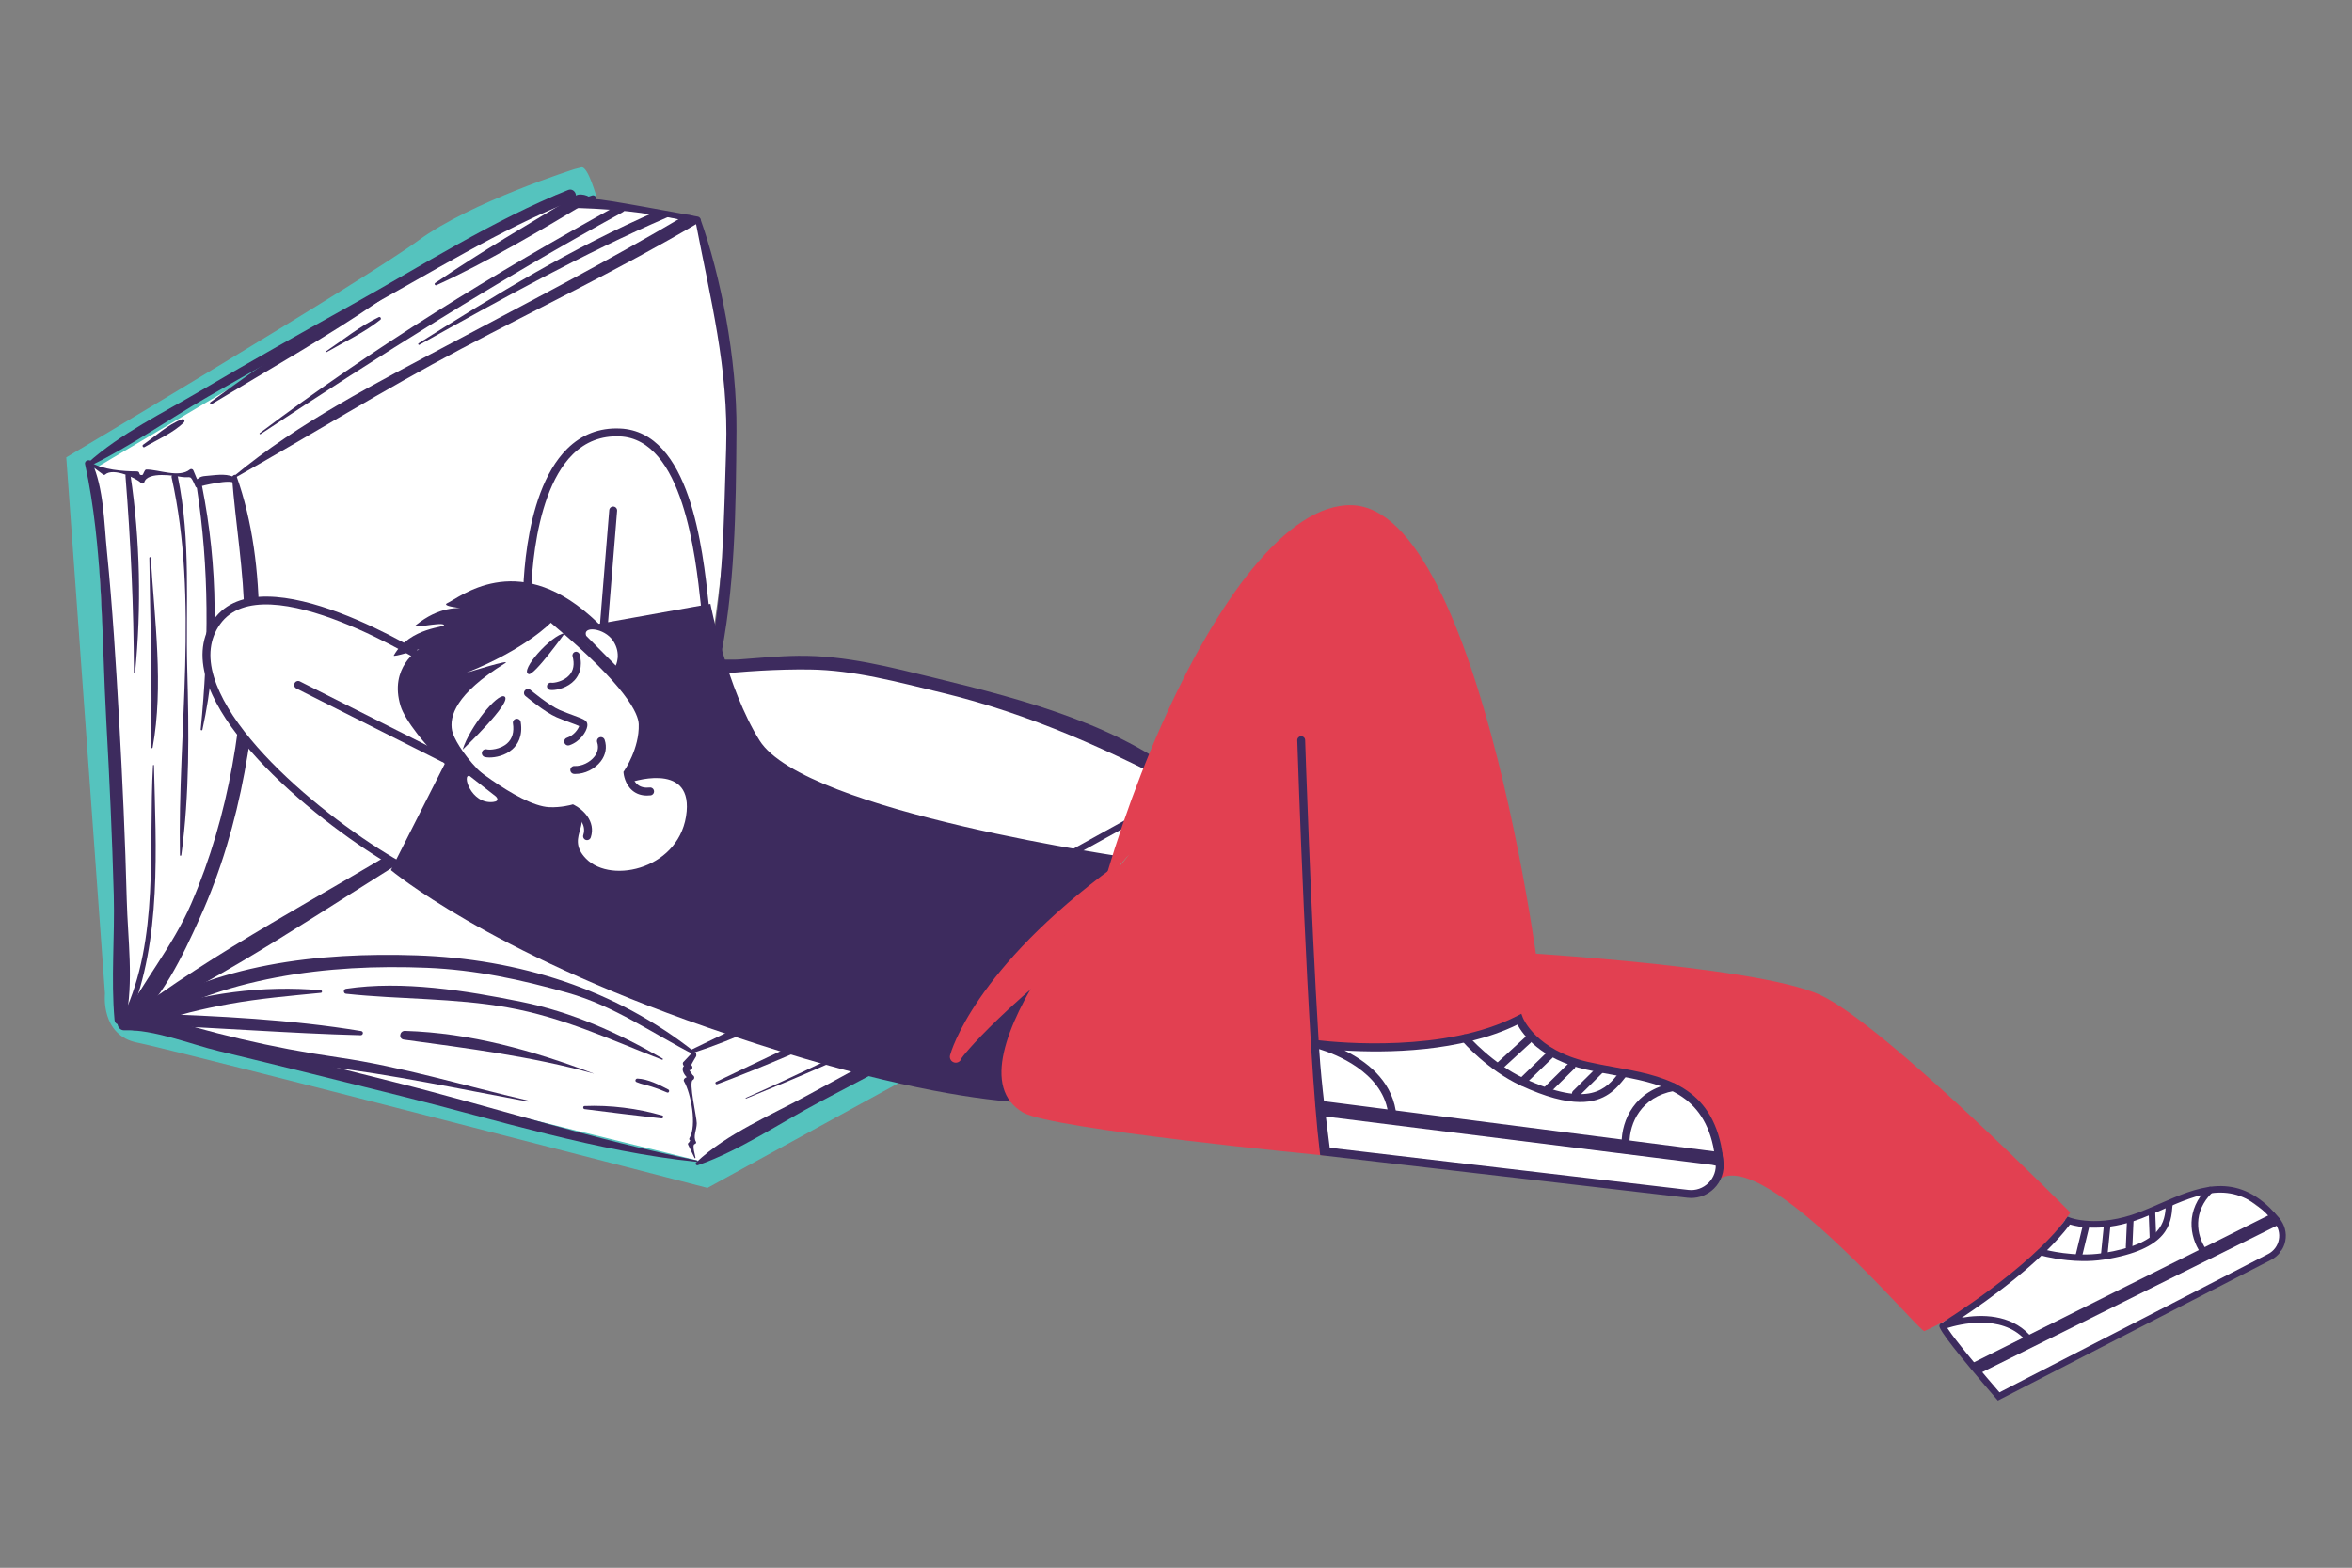<?xml version="1.0" encoding="UTF-8" standalone="no"?>
<!-- Created with Inkscape (http://www.inkscape.org/) -->

<svg
   version="1.1"
   id="svg1"
   width="1200"
   height="800.08"
   viewBox="0 0 1200 800.08"
   sodipodi:docname="personaj logo.ai"
   xmlns:inkscape="http://www.inkscape.org/namespaces/inkscape"
   xmlns:sodipodi="http://sodipodi.sourceforge.net/DTD/sodipodi-0.dtd"
   xmlns:xlink="http://www.w3.org/1999/xlink"
   xmlns="http://www.w3.org/2000/svg"
   xmlns:svg="http://www.w3.org/2000/svg">
  <rect x="0" y="0" width="1200" height="800.08" fill="#808080" stroke="none"/>
  <defs
     id="defs1">
    <clipPath
       clipPathUnits="userSpaceOnUse"
       id="clipPath2">
      <path
         d="M 0,600.06 H 900 V 0 H 0 Z"
         transform="translate(-28.681,-423.03)"
         id="path2" />
    </clipPath>
    <clipPath
       clipPathUnits="userSpaceOnUse"
       id="clipPath4">
      <path
         d="M 0,600.06 H 900 V 0 H 0 Z"
         transform="translate(-219.957,-535.383)"
         id="path4" />
    </clipPath>
    <clipPath
       clipPathUnits="userSpaceOnUse"
       id="clipPath6">
      <path
         d="M 0,600.06 H 900 V 0 H 0 Z"
         transform="translate(-88.749,-417.789)"
         id="path6" />
    </clipPath>
    <clipPath
       clipPathUnits="userSpaceOnUse"
       id="clipPath8">
      <path
         d="M 0,600.06 H 900 V 0 H 0 Z"
         transform="translate(-32.558,-422.399)"
         id="path8" />
    </clipPath>
    <clipPath
       clipPathUnits="userSpaceOnUse"
       id="clipPath10">
      <path
         d="M 0,600.06 H 900 V 0 H 0 Z"
         transform="translate(-34.253,-422.46)"
         id="path10" />
    </clipPath>
    <clipPath
       clipPathUnits="userSpaceOnUse"
       id="clipPath12">
      <path
         d="M 0,600.06 H 900 V 0 H 0 Z"
         transform="translate(-77.459,-320.815)"
         id="path12" />
    </clipPath>
    <clipPath
       clipPathUnits="userSpaceOnUse"
       id="clipPath14">
      <path
         d="M 0,600.06 H 900 V 0 H 0 Z"
         transform="translate(-69.374,-272.756)"
         id="path14" />
    </clipPath>
    <clipPath
       clipPathUnits="userSpaceOnUse"
       id="clipPath16">
      <path
         d="M 0,600.06 H 900 V 0 H 0 Z"
         transform="translate(-57.148,-386.537)"
         id="path16" />
    </clipPath>
    <clipPath
       clipPathUnits="userSpaceOnUse"
       id="clipPath18">
      <path
         d="M 0,600.06 H 900 V 0 H 0 Z"
         transform="translate(-58.546,-307.131)"
         id="path18" />
    </clipPath>
    <clipPath
       clipPathUnits="userSpaceOnUse"
       id="clipPath20">
      <path
         d="M 0,600.06 H 900 V 0 H 0 Z"
         transform="translate(-51.68,-342.56)"
         id="path20" />
    </clipPath>
    <clipPath
       clipPathUnits="userSpaceOnUse"
       id="clipPath22">
      <path
         d="M 0,600.06 H 900 V 0 H 0 Z"
         transform="translate(-217.381,-525.704)"
         id="path22" />
    </clipPath>
    <clipPath
       clipPathUnits="userSpaceOnUse"
       id="clipPath24">
      <path
         d="M 0,600.06 H 900 V 0 H 0 Z"
         transform="translate(-266.151,-515.32)"
         id="path24" />
    </clipPath>
    <clipPath
       clipPathUnits="userSpaceOnUse"
       id="clipPath26">
      <path
         d="M 0,600.06 H 900 V 0 H 0 Z"
         transform="translate(-48.001,-208.538)"
         id="path26" />
    </clipPath>
    <clipPath
       clipPathUnits="userSpaceOnUse"
       id="clipPath28">
      <path
         d="M 0,600.06 H 900 V 0 H 0 Z"
         transform="translate(-266.236,-197.079)"
         id="path28" />
    </clipPath>
    <clipPath
       clipPathUnits="userSpaceOnUse"
       id="clipPath30">
      <path
         d="M 0,600.06 H 900 V 0 H 0 Z"
         transform="translate(-266.583,-155.938)"
         id="path30" />
    </clipPath>
    <clipPath
       clipPathUnits="userSpaceOnUse"
       id="clipPath32">
      <path
         d="M 0,600.06 H 900 V 0 H 0 Z"
         transform="translate(-266.14,-156.962)"
         id="path32" />
    </clipPath>
    <clipPath
       clipPathUnits="userSpaceOnUse"
       id="clipPath34">
      <path
         d="M 0,600.06 H 900 V 0 H 0 Z"
         transform="translate(-265.193,-197.067)"
         id="path34" />
    </clipPath>
    <clipPath
       clipPathUnits="userSpaceOnUse"
       id="clipPath36">
      <path
         d="M 0,600.06 H 900 V 0 H 0 Z"
         transform="translate(-267.065,-154.111)"
         id="path36" />
    </clipPath>
    <clipPath
       clipPathUnits="userSpaceOnUse"
       id="clipPath38">
      <path
         d="M 0,600.06 H 900 V 0 H 0 Z"
         transform="translate(-460.943,-259.469)"
         id="path38" />
    </clipPath>
    <clipPath
       clipPathUnits="userSpaceOnUse"
       id="clipPath40">
      <path
         d="M 0,600.06 H 900 V 0 H 0 Z"
         transform="translate(-456.835,-298.977)"
         id="path40" />
    </clipPath>
    <clipPath
       clipPathUnits="userSpaceOnUse"
       id="clipPath42">
      <path
         d="M 0,600.06 H 900 V 0 H 0 Z"
         transform="translate(-99.707,-433.916)"
         id="path42" />
    </clipPath>
    <clipPath
       clipPathUnits="userSpaceOnUse"
       id="clipPath44">
      <path
         d="M 0,600.06 H 900 V 0 H 0 Z"
         transform="translate(-160.474,-468.106)"
         id="path44" />
    </clipPath>
    <clipPath
       clipPathUnits="userSpaceOnUse"
       id="clipPath46">
      <path
         d="M 0,600.06 H 900 V 0 H 0 Z"
         transform="translate(-89.805,-417.132)"
         id="path46" />
    </clipPath>
    <clipPath
       clipPathUnits="userSpaceOnUse"
       id="clipPath48">
      <path
         d="M 0,600.06 H 900 V 0 H 0 Z"
         transform="translate(-124.887,-465.238)"
         id="path48" />
    </clipPath>
    <clipPath
       clipPathUnits="userSpaceOnUse"
       id="clipPath50">
      <path
         d="M 0,600.06 H 900 V 0 H 0 Z"
         transform="translate(-167.006,-490.909)"
         id="path50" />
    </clipPath>
    <clipPath
       clipPathUnits="userSpaceOnUse"
       id="clipPath52">
      <path
         d="M 0,600.06 H 900 V 0 H 0 Z"
         transform="translate(-55.293,-428.932)"
         id="path52" />
    </clipPath>
    <clipPath
       clipPathUnits="userSpaceOnUse"
       id="clipPath54">
      <path
         d="M 0,600.06 H 900 V 0 H 0 Z"
         transform="translate(-81.089,-445.451)"
         id="path54" />
    </clipPath>
    <clipPath
       clipPathUnits="userSpaceOnUse"
       id="clipPath56">
      <path
         d="M 0,600.06 H 900 V 0 H 0 Z"
         transform="translate(-34.371,-421.689)"
         id="path56" />
    </clipPath>
    <clipPath
       clipPathUnits="userSpaceOnUse"
       id="clipPath58">
      <path
         d="M 0,600.06 H 900 V 0 H 0 Z"
         transform="translate(-274.441,-185.095)"
         id="path58" />
    </clipPath>
    <clipPath
       clipPathUnits="userSpaceOnUse"
       id="clipPath60">
      <path
         d="M 0,600.06 H 900 V 0 H 0 Z"
         transform="translate(-285.512,-179.611)"
         id="path60" />
    </clipPath>
    <clipPath
       clipPathUnits="userSpaceOnUse"
       id="clipPath62">
      <path
         d="M 0,600.06 H 900 V 0 H 0 Z"
         transform="translate(-460.359,-274.412)"
         id="path62" />
    </clipPath>
    <clipPath
       clipPathUnits="userSpaceOnUse"
       id="clipPath64">
      <path
         d="M 0,600.06 H 900 V 0 H 0 Z"
         transform="translate(-458.401,-288.277)"
         id="path64" />
    </clipPath>
    <clipPath
       clipPathUnits="userSpaceOnUse"
       id="clipPath66">
      <path
         d="M 0,600.06 H 900 V 0 H 0 Z"
         transform="translate(-433.948,-281.404)"
         id="path66" />
    </clipPath>
    <clipPath
       clipPathUnits="userSpaceOnUse"
       id="clipPath68">
      <path
         d="M 0,600.06 H 900 V 0 H 0 Z"
         transform="translate(-253.567,-194.897)"
         id="path68" />
    </clipPath>
    <clipPath
       clipPathUnits="userSpaceOnUse"
       id="clipPath70">
      <path
         d="M 0,600.06 H 900 V 0 H 0 Z"
         transform="translate(-122.799,-221.048)"
         id="path70" />
    </clipPath>
    <clipPath
       clipPathUnits="userSpaceOnUse"
       id="clipPath72">
      <path
         d="M 0,600.06 H 900 V 0 H 0 Z"
         transform="translate(-255.697,-183.084)"
         id="path72" />
    </clipPath>
    <clipPath
       clipPathUnits="userSpaceOnUse"
       id="clipPath74">
      <path
         d="M 0,600.06 H 900 V 0 H 0 Z"
         transform="translate(-227.192,-189.183)"
         id="path74" />
    </clipPath>
    <clipPath
       clipPathUnits="userSpaceOnUse"
       id="clipPath76">
      <path
         d="M 0,600.06 H 900 V 0 H 0 Z"
         transform="translate(-138.181,-205.443)"
         id="path76" />
    </clipPath>
    <clipPath
       clipPathUnits="userSpaceOnUse"
       id="clipPath78">
      <path
         d="M 0,600.06 H 900 V 0 H 0 Z"
         transform="translate(-253.435,-173.103)"
         id="path78" />
    </clipPath>
    <clipPath
       clipPathUnits="userSpaceOnUse"
       id="clipPath80">
      <path
         d="M 0,600.06 H 900 V 0 H 0 Z"
         transform="translate(-202.049,-178.846)"
         id="path80" />
    </clipPath>
    <clipPath
       clipPathUnits="userSpaceOnUse"
       id="clipPath82">
      <path
         d="M 0,600.06 H 900 V 0 H 0 Z"
         transform="translate(-503.714,-201.188)"
         id="path82" />
    </clipPath>
    <clipPath
       clipPathUnits="userSpaceOnUse"
       id="clipPath84">
      <path
         d="M 0,600.06 H 900 V 0 H 0 Z"
         transform="translate(-743.231,-95.025)"
         id="path84" />
    </clipPath>
    <clipPath
       clipPathUnits="userSpaceOnUse"
       id="clipPath86">
      <path
         d="M 0,600.06 H 900 V 0 H 0 Z"
         transform="translate(-176.385,-253.947)"
         id="path86" />
    </clipPath>
    <clipPath
       clipPathUnits="userSpaceOnUse"
       id="clipPath88">
      <path
         d="M 0,600.06 H 900 V 0 H 0 Z"
         transform="translate(-164.289,-261.587)"
         id="path88" />
    </clipPath>
    <clipPath
       clipPathUnits="userSpaceOnUse"
       id="clipPath90">
      <path
         d="M 0,600.06 H 900 V 0 H 0 Z"
         transform="translate(-271.422,-357.021)"
         id="path90" />
    </clipPath>
    <clipPath
       clipPathUnits="userSpaceOnUse"
       id="clipPath92">
      <path
         d="M 0,600.06 H 900 V 0 H 0 Z"
         transform="translate(-433.746,-271.545)"
         id="path92" />
    </clipPath>
    <clipPath
       clipPathUnits="userSpaceOnUse"
       id="clipPath94">
      <path
         d="M 0,600.06 H 900 V 0 H 0 Z"
         transform="translate(-245.767,-319.353)"
         id="path94" />
    </clipPath>
    <clipPath
       clipPathUnits="userSpaceOnUse"
       id="clipPath96">
      <path
         d="M 0,600.06 H 900 V 0 H 0 Z"
         transform="translate(-211.103,-362.048)"
         id="path96" />
    </clipPath>
    <clipPath
       clipPathUnits="userSpaceOnUse"
       id="clipPath98">
      <path
         d="M 0,600.06 H 900 V 0 H 0 Z"
         transform="translate(-224.286,-356.74)"
         id="path98" />
    </clipPath>
    <clipPath
       clipPathUnits="userSpaceOnUse"
       id="clipPath100">
      <path
         d="M 0,600.06 H 900 V 0 H 0 Z"
         transform="translate(-179.76,-303.026)"
         id="path100" />
    </clipPath>
    <clipPath
       clipPathUnits="userSpaceOnUse"
       id="clipPath102">
      <path
         d="M 0,600.06 H 900 V 0 H 0 Z"
         transform="translate(-247.462,-295.58)"
         id="path102" />
    </clipPath>
    <clipPath
       clipPathUnits="userSpaceOnUse"
       id="clipPath104">
      <path
         d="M 0,600.06 H 900 V 0 H 0 Z"
         transform="translate(-224.616,-278.519)"
         id="path104" />
    </clipPath>
    <clipPath
       clipPathUnits="userSpaceOnUse"
       id="clipPath106">
      <path
         d="M 0,600.06 H 900 V 0 H 0 Z"
         transform="translate(-220.093,-303.851)"
         id="path106" />
    </clipPath>
    <clipPath
       clipPathUnits="userSpaceOnUse"
       id="clipPath108">
      <path
         d="M 0,600.06 H 900 V 0 H 0 Z"
         transform="translate(-187.207,-310.14)"
         id="path108" />
    </clipPath>
    <clipPath
       clipPathUnits="userSpaceOnUse"
       id="clipPath110">
      <path
         d="M 0,600.06 H 900 V 0 H 0 Z"
         transform="translate(-217.387,-314.743)"
         id="path110" />
    </clipPath>
    <clipPath
       clipPathUnits="userSpaceOnUse"
       id="clipPath112">
      <path
         d="M 0,600.06 H 900 V 0 H 0 Z"
         transform="translate(-202.321,-342.049)"
         id="path112" />
    </clipPath>
    <clipPath
       clipPathUnits="userSpaceOnUse"
       id="clipPath114">
      <path
         d="M 0,600.06 H 900 V 0 H 0 Z"
         transform="translate(-193.001,-333.504)"
         id="path114" />
    </clipPath>
    <clipPath
       clipPathUnits="userSpaceOnUse"
       id="clipPath116">
      <path
         d="M 0,600.06 H 900 V 0 H 0 Z"
         transform="translate(-231.086,-359.714)"
         id="path116" />
    </clipPath>
    <clipPath
       clipPathUnits="userSpaceOnUse"
       id="clipPath118">
      <path
         d="M 0,600.06 H 900 V 0 H 0 Z"
         transform="translate(-169.731,-308.343)"
         id="path118" />
    </clipPath>
    <clipPath
       clipPathUnits="userSpaceOnUse"
       id="clipPath120">
      <path
         d="M 0,600.06 H 900 V 0 H 0 Z"
         transform="translate(-211.178,-335.95)"
         id="path120" />
    </clipPath>
    <clipPath
       clipPathUnits="userSpaceOnUse"
       id="clipPath122">
      <path
         d="M 0,600.06 H 900 V 0 H 0 Z"
         transform="translate(-567.447,-236.327)"
         id="path122" />
    </clipPath>
    <clipPath
       clipPathUnits="userSpaceOnUse"
       id="clipPath124">
      <path
         d="M 0,600.06 H 900 V 0 H 0 Z"
         transform="translate(-408.289,-178.176)"
         id="path124" />
    </clipPath>
    <clipPath
       clipPathUnits="userSpaceOnUse"
       id="clipPath126">
      <path
         d="M 0,600.06 H 900 V 0 H 0 Z"
         transform="translate(-508.819,-160.773)"
         id="path126" />
    </clipPath>
    <clipPath
       clipPathUnits="userSpaceOnUse"
       id="clipPath128">
      <path
         d="M 0,600.06 H 900 V 0 H 0 Z"
         transform="translate(-657.473,-153.771)"
         id="path128" />
    </clipPath>
    <clipPath
       clipPathUnits="userSpaceOnUse"
       id="clipPath130">
      <path
         d="M 0,600.06 H 900 V 0 H 0 Z"
         transform="translate(-622.002,-161.035)"
         id="path130" />
    </clipPath>
    <clipPath
       clipPathUnits="userSpaceOnUse"
       id="clipPath132">
      <path
         d="M 0,600.06 H 900 V 0 H 0 Z"
         transform="translate(-573.826,-190.599)"
         id="path132" />
    </clipPath>
    <clipPath
       clipPathUnits="userSpaceOnUse"
       id="clipPath134">
      <path
         d="M 0,600.06 H 900 V 0 H 0 Z"
         transform="translate(-582.42,-184.513)"
         id="path134" />
    </clipPath>
    <clipPath
       clipPathUnits="userSpaceOnUse"
       id="clipPath136">
      <path
         d="M 0,600.06 H 900 V 0 H 0 Z"
         transform="translate(-592.173,-181.56)"
         id="path136" />
    </clipPath>
    <clipPath
       clipPathUnits="userSpaceOnUse"
       id="clipPath138">
      <path
         d="M 0,600.06 H 900 V 0 H 0 Z"
         transform="translate(-603.005,-179.99)"
         id="path138" />
    </clipPath>
    <clipPath
       clipPathUnits="userSpaceOnUse"
       id="clipPath140">
      <path
         d="M 0,600.06 H 900 V 0 H 0 Z"
         transform="translate(-604.435,-178.279)"
         id="path140" />
    </clipPath>
    <clipPath
       clipPathUnits="userSpaceOnUse"
       id="clipPath142">
      <path
         d="M 0,600.06 H 900 V 0 H 0 Z"
         transform="translate(-745.144,-91.799)"
         id="path142" />
    </clipPath>
    <clipPath
       clipPathUnits="userSpaceOnUse"
       id="clipPath144">
      <path
         d="M 0,600.06 H 900 V 0 H 0 Z"
         transform="translate(-757.344,-74.48)"
         id="path144" />
    </clipPath>
    <clipPath
       clipPathUnits="userSpaceOnUse"
       id="clipPath146">
      <path
         d="M 0,600.06 H 900 V 0 H 0 Z"
         transform="translate(-843.022,-120.08)"
         id="path146" />
    </clipPath>
    <clipPath
       clipPathUnits="userSpaceOnUse"
       id="clipPath148">
      <path
         d="M 0,600.06 H 900 V 0 H 0 Z"
         transform="translate(-795.478,-118.255)"
         id="path148" />
    </clipPath>
    <clipPath
       clipPathUnits="userSpaceOnUse"
       id="clipPath150">
      <path
         d="M 0,600.06 H 900 V 0 H 0 Z"
         transform="translate(-805.259,-118.074)"
         id="path150" />
    </clipPath>
    <clipPath
       clipPathUnits="userSpaceOnUse"
       id="clipPath152">
      <path
         d="M 0,600.06 H 900 V 0 H 0 Z"
         transform="translate(-814.882,-121.416)"
         id="path152" />
    </clipPath>
    <clipPath
       clipPathUnits="userSpaceOnUse"
       id="clipPath154">
      <path
         d="M 0,600.06 H 900 V 0 H 0 Z"
         transform="translate(-823.578,-125.042)"
         id="path154" />
    </clipPath>
    <clipPath
       clipPathUnits="userSpaceOnUse"
       id="clipPath156">
      <path
         d="M 0,600.06 H 900 V 0 H 0 Z"
         transform="translate(-796.84,-117.413)"
         id="path156" />
    </clipPath>
    <clipPath
       clipPathUnits="userSpaceOnUse"
       id="clipPath158">
      <path
         d="M 0,600.06 H 900 V 0 H 0 Z"
         transform="translate(-387.426,-185.916)"
         id="path158" />
    </clipPath>
    <clipPath
       clipPathUnits="userSpaceOnUse"
       id="clipPath160">
      <path
         d="M 0,600.06 H 900 V 0 H 0 Z"
         transform="translate(-365.71,-193.338)"
         id="path160" />
    </clipPath>
    <clipPath
       clipPathUnits="userSpaceOnUse"
       id="clipPath162">
      <path
         d="M 0,600.06 H 900 V 0 H 0 Z"
         transform="translate(-431.397,-272.241)"
         id="path162" />
    </clipPath>
  </defs>
  <sodipodi:namedview
     id="namedview1"
     pagecolor="#ffffff"
     bordercolor="#000000"
     borderopacity="0.25"
     inkscape:showpageshadow="2"
     inkscape:pageopacity="0.0"
     inkscape:pagecheckerboard="0"
     inkscape:deskcolor="#d1d1d1">
    <inkscape:page
       x="0"
       y="0"
       inkscape:label="1"
       id="page1"
       width="1200"
       height="800.08"
       margin="85.373 33.741 85.373"
       bleed="0" />
  </sodipodi:namedview>
  <g
     id="layer-MC0"
     inkscape:groupmode="layer"
     inkscape:label="Layer 1">
    <path
       id="path1"
       d="m 0,0 c 0,0 16.203,-215.486 17.285,-216.789 1.081,-1.303 224.644,-58.108 224.644,-58.108 l 194.349,110.115 c 0,0 -9.89,33.57 -13.558,38.561 -3.669,4.99 -95.66,63.459 -181.061,45.42 0,0 22.617,116.128 -4.189,173.091 l -64.396,10.571 z"
       style="fill:#ffffff;fill-opacity:1;fill-rule:nonzero;stroke:none"
       transform="matrix(1.333,0,0,-1.333,38.241,236.04)"
       clip-path="url(#clipPath2)" />
    <path
       id="path3"
       d="m 0,0 c 0,0 -39.838,-12.597 -59.962,-27.42 -20.124,-14.822 -134.689,-82.975 -134.689,-82.975 l 14.813,-205.304 c 0,0 -1.805,-15.999 12.455,-18.776 14.261,-2.777 218.145,-55.594 218.145,-55.594 l 206.5,113.308 -19.581,5.586 1.96,-2.686 -191.745,-105.946 -10.077,2.512 -204.348,50.37 -5.707,7.19 -11.906,204.807 176.888,104.959 15.669,-1.142 c 0,0 -3.369,12.359 -5.892,11.735 z"
       style="fill:#55c3be;fill-opacity:1;fill-rule:nonzero;stroke:none"
       transform="matrix(1.333,0,0,-1.333,293.277,86.236)"
       clip-path="url(#clipPath4)" />
    <path
       id="path5"
       d="m 0,0 c 1.397,-18.499 4.58,-36.142 4.769,-54.777 0.19,-18.731 -1.279,-37.521 -4.628,-55.957 -3.289,-18.102 -8.395,-35.876 -15.682,-52.783 -7.146,-16.579 -18.697,-30.058 -26.75,-45.873 -0.751,-1.475 1.272,-2.769 2.458,-1.85 12.697,9.825 21.058,27.801 27.555,42.172 8.019,17.736 13.546,36.571 17.1,55.69 6.629,35.66 9.291,78.805 -3.096,113.551 C 1.41,1.059 -0.021,0.287 0.043,-0.565 Z"
       style="fill:#3d2b5e;fill-opacity:1;fill-rule:nonzero;stroke:none"
       transform="matrix(1.333,0,0,-1.333,118.332,243.029)"
       clip-path="url(#clipPath6)" />
    <path
       id="path7"
       d="m 0,0 c 6.913,-31.632 6.351,-66.522 8.14,-98.709 1.225,-22.052 2.235,-44.121 2.843,-66.199 0.434,-15.77 -1.114,-32.159 0.293,-47.829 0.23,-2.555 3.734,-2.183 4.234,0.024 3.206,14.175 0.811,31.368 0.444,45.777 -0.586,22.986 -1.623,45.963 -2.92,68.919 -1.223,21.631 -2.528,43.29 -4.693,64.85 C 7.266,-22.461 7.168,-9.249 2.626,0.74 2.007,2.101 -0.343,1.568 0,0"
       style="fill:#3d2b5e;fill-opacity:1;fill-rule:nonzero;stroke:none"
       transform="matrix(1.333,0,0,-1.333,43.41,236.882)"
       clip-path="url(#clipPath8)" />
    <path
       id="path9"
       d="m 0,0 c 1.699,-1.404 3.444,-2.749 5.235,-4.035 0.201,-0.15 0.528,-0.165 0.724,0.008 3.168,2.809 12.095,-1.455 13.694,-3.174 0.342,-0.368 1.12,-0.411 1.288,0.182 1.237,4.365 11.874,2.463 14.383,2.081 3.636,-0.554 3.061,1.327 5.234,-3.667 0.278,-0.637 1.399,-0.737 1.617,0.017 0.012,0.041 12.538,3.164 13.227,1.103 0.297,-0.889 0.212,0.006 0.195,0.792 -0.007,0.363 -0.015,0.726 -0.023,1.088 -0.006,0.325 -0.294,0.606 -0.567,0.73 -3.08,1.393 -7.396,0.543 -10.702,0.304 -4.414,-0.319 -2.013,-3.592 -4.576,2.169 -0.22,0.496 -0.881,0.683 -1.312,0.33 -4.09,-3.353 -11.973,0.012 -16.698,-0.025 -0.747,-0.006 -1.088,-2.024 -1.531,-2.088 -1.765,-0.254 -0.471,1.392 -2.167,1.386 C 13.191,-2.816 4.795,-2.185 0.507,0.673 0.057,0.973 -0.427,0.341 0,0"
       style="fill:#3d2b5e;fill-opacity:1;fill-rule:nonzero;stroke:none"
       transform="matrix(1.333,0,0,-1.333,45.671,236.799)"
       clip-path="url(#clipPath10)" />
    <path
       id="path11"
       d="M 0,0 C 6.621,30.124 5.852,63.061 -0.144,93.232 -0.401,94.526 -2.393,94.266 -2.188,92.943 2.679,61.582 2.428,31.603 -0.659,0.085 -0.701,-0.347 -0.091,-0.413 0,0"
       style="fill:#3d2b5e;fill-opacity:1;fill-rule:nonzero;stroke:none"
       transform="matrix(1.333,0,0,-1.333,103.279,372.326)"
       clip-path="url(#clipPath12)" />
    <path
       id="path13"
       d="m 0,0 c 3.195,23.307 2.924,47.475 2.281,70.957 -0.682,24.888 1.488,49.313 -3.609,73.937 -0.311,1.5 -2.695,1.162 -2.362,-0.334 C 6.803,97.433 -1.429,47.772 -0.517,-0.003 -0.512,-0.304 -0.039,-0.283 0,0"
       style="fill:#3d2b5e;fill-opacity:1;fill-rule:nonzero;stroke:none"
       transform="matrix(1.333,0,0,-1.333,92.498,436.405)"
       clip-path="url(#clipPath14)" />
    <path
       id="path15"
       d="M 0,0 C 0.274,-24.212 1.335,-48.257 0.544,-72.466 0.529,-72.927 1.177,-73.023 1.262,-72.559 5.549,-49.266 1.979,-23.369 0.54,0.076 0.519,0.433 -0.004,0.342 0,0"
       style="fill:#3d2b5e;fill-opacity:1;fill-rule:nonzero;stroke:none"
       transform="matrix(1.333,0,0,-1.333,76.197,284.697)"
       clip-path="url(#clipPath16)" />
    <path
       id="path17"
       d="m 0,0 c -1.777,-31.43 2.502,-66.328 -11.243,-95.572 -0.691,-1.47 1.718,-2.468 2.339,-0.958 C 3.406,-66.585 1.118,-31.748 0.365,0.002 0.36,0.208 0.012,0.206 0,0"
       style="fill:#3d2b5e;fill-opacity:1;fill-rule:nonzero;stroke:none"
       transform="matrix(1.333,0,0,-1.333,78.062,390.573)"
       clip-path="url(#clipPath18)" />
    <path
       id="path19"
       d="M 0,0 C 2.488,24.845 1.937,50.978 -1.745,75.67 -1.931,76.918 -3.771,76.639 -3.672,75.398 -1.649,50.153 -0.52,25.408 -0.436,0.056 -0.435,-0.217 -0.029,-0.29 0,0"
       style="fill:#3d2b5e;fill-opacity:1;fill-rule:nonzero;stroke:none"
       transform="matrix(1.333,0,0,-1.333,68.907,343.333)"
       clip-path="url(#clipPath20)" />
    <path
       id="path21"
       d="m 0,0 c -0.298,-1.124 -0.596,-2.248 -0.894,-3.372 -0.24,-0.908 0.321,-2.045 1.429,-1.836 -0.164,-0.031 26.182,0.087 48.72,-6.058 1.713,-0.467 2.095,2.427 0.354,2.731 -3.285,0.572 -38.565,7.248 -38.734,6.555 0.201,0.824 -0.752,1.76 -1.571,1.553 C 8.682,-0.585 1.712,-3.31 1.843,-0.488 1.89,0.514 0.298,1.125 0,0"
       style="fill:#3d2b5e;fill-opacity:1;fill-rule:nonzero;stroke:none"
       transform="matrix(1.333,0,0,-1.333,289.841,99.141)"
       clip-path="url(#clipPath22)" />
    <path
       id="path23"
       d="m 0,0 c 5.647,-29.467 12.7,-56.515 11.715,-86.857 -0.898,-27.668 -0.994,-55.975 -6.985,-83.098 -0.576,-2.611 3.556,-3.129 4.12,-0.533 6.369,29.304 6.595,60.468 6.822,90.372 C 15.882,-52.557 9.608,-20.758 1.844,0.999 1.561,1.79 -0.158,0.827 0,0"
       style="fill:#3d2b5e;fill-opacity:1;fill-rule:nonzero;stroke:none"
       transform="matrix(1.333,0,0,-1.333,354.867,112.987)"
       clip-path="url(#clipPath24)" />
    <path
       id="path25"
       d="m 0,0 c 39.909,18.019 77.336,44.588 114.746,67.251 19.281,11.681 38.524,23.417 57.699,35.269 17.725,10.956 37.339,19.632 54.115,31.992 2.706,1.994 -0.533,6.093 -3.24,4.095 -16.033,-11.83 -34.899,-20.143 -51.875,-30.659 C 152.294,96.085 133.14,84.225 113.973,72.389 76.09,48.994 34.756,28.106 -0.629,1.05 -1.181,0.627 -0.641,-0.29 0,0"
       style="fill:#3d2b5e;fill-opacity:1;fill-rule:nonzero;stroke:none"
       transform="matrix(1.333,0,0,-1.333,64.001,522.029)"
       clip-path="url(#clipPath26)" />
    <path
       id="path27"
       d="m 0,0 c -30.531,24.43 -67.993,36.051 -106.884,37.348 -37.227,1.242 -77.56,-3.164 -109.369,-24.161 -0.91,-0.601 -1.044,-1.879 -0.707,-2.814 0.044,-0.123 0.089,-0.247 0.134,-0.371 0.443,-1.231 1.937,-1.613 3.056,-1.207 l 0.371,0.135 c 2.532,0.919 1.199,4.483 -1.219,4.324 2.435,-2.405 4.732,-2.671 6.891,-0.798 2.014,1.142 4.065,2.214 6.154,3.217 4.147,2.023 8.411,3.833 12.729,5.458 9.192,3.459 18.726,5.945 28.368,7.772 18.97,3.596 38.395,4.461 57.66,3.68 18.453,-0.748 36.077,-4.544 53.809,-9.566 C -31.034,17.926 -16.836,7.603 -0.454,-0.798 0.028,-1.045 0.396,-0.317 0,0"
       style="fill:#3d2b5e;fill-opacity:1;fill-rule:nonzero;stroke:none"
       transform="matrix(1.333,0,0,-1.333,354.981,537.308)"
       clip-path="url(#clipPath28)" />
    <path
       id="path29"
       d="m 0,0 c -38.714,7.71 -77.175,20.29 -115.496,29.924 -23.289,5.854 -46.573,11.735 -69.916,17.367 -10.522,2.539 -23.285,7.61 -34.279,7.213 -3.049,-0.11 -2.363,-4.808 0.664,-4.699 11.187,0.403 25.227,-5.335 36.127,-7.954 23.222,-5.58 46.39,-11.384 69.566,-17.151 C -76.23,15.469 -38.2,3.36 -0.07,-0.541 0.283,-0.578 0.342,-0.068 0,0"
       style="fill:#3d2b5e;fill-opacity:1;fill-rule:nonzero;stroke:none"
       transform="matrix(1.333,0,0,-1.333,355.444,592.162)"
       clip-path="url(#clipPath30)" />
    <path
       id="path31"
       d="m 0,0 c -0.06,0.718 -1.463,4.924 -0.291,5.232 0.333,0.087 0.691,0.463 0.471,0.84 -1.239,2.121 0.28,4.459 0.293,7.142 0.01,2.258 -3.16,15.7 -1.545,16.531 0.828,0.426 0.774,1.483 -0.02,1.902 -0.426,0.625 -0.852,1.25 -1.279,1.876 1.109,-0.068 1.584,1.2 0.785,1.925 -0.177,0.161 2.249,4.083 1.725,3.173 0.79,1.372 -1.115,2.478 -1.903,1.081 -0.896,-0.957 -1.792,-1.914 -2.688,-2.872 -0.616,-0.427 -0.465,-1.282 0.021,-1.716 0.517,-0.461 1.035,-0.922 1.552,-1.384 l 0.784,1.926 c -4.819,0.253 -2.596,-4.496 0.221,-5.92 -0.007,0.634 -0.013,1.268 -0.02,1.902 C -2.553,31.284 -3.213,30.93 -3.872,30.576 -4.31,30.341 -4.692,29.749 -4.398,29.244 -1.685,24.572 0.564,12.259 -2.284,7.557 -2.51,7.183 -2.401,6.8 -2.019,6.593 -2.207,6.309 -2.395,6.024 -2.583,5.74 -2.927,5.627 -2.985,5.164 -2.793,4.907 -1.987,3.254 -1.181,1.6 -0.376,-0.053 -0.319,-0.288 0.021,-0.247 0,0"
       style="fill:#3d2b5e;fill-opacity:1;fill-rule:nonzero;stroke:none"
       transform="matrix(1.333,0,0,-1.333,354.853,590.798)"
       clip-path="url(#clipPath32)" />
    <path
       id="path33"
       d="m 0,0 c 32.8,10.715 63.195,29.858 93.267,46.449 31.592,17.43 65.76,36.455 97.347,53.893 1.437,0.793 -2.145,1.571 -3.6,0.768 C 124.925,66.833 63.377,31.968 -0.557,1.285 -1.381,0.89 -0.848,-0.277 0,0"
       style="fill:#3d2b5e;fill-opacity:1;fill-rule:nonzero;stroke:none"
       transform="matrix(1.333,0,0,-1.333,353.59,537.325)"
       clip-path="url(#clipPath34)" />
    <path
       id="path35"
       d="m 0,0 c 16.093,5.603 31.53,16.268 46.577,24.196 20.571,10.839 41.131,21.699 61.733,32.48 18.844,9.861 37.716,19.67 56.532,29.584 9.913,5.224 20.953,9.893 30.029,16.541 1.99,1.457 -0.013,4.981 -2.26,3.777 C 163.045,90.73 133.351,75.131 103.629,59.57 83.108,48.826 62.583,38.09 42.276,26.944 28.37,19.311 11.008,12.092 -0.641,1.07 -1.159,0.58 -0.691,-0.241 0,0"
       style="fill:#3d2b5e;fill-opacity:1;fill-rule:nonzero;stroke:none"
       transform="matrix(1.333,0,0,-1.333,356.087,594.598)"
       clip-path="url(#clipPath36)" />
    <path
       id="path37"
       d="m 0,0 c -2.17,1.346 -2.059,0.202 -1.345,2.053 0.193,0.498 -0.128,0.944 -0.613,1.054 -0.819,0.529 -0.897,1.233 -0.233,2.113 0.139,0.515 -0.182,1.129 -0.797,1.025 -0.855,-0.146 1.208,2.649 1.631,3.919 0.762,2.284 0.801,4.802 0.77,7.182 -0.099,7.482 -1.428,15.003 -3.521,22.162 -0.175,0.6 -1.091,0.933 -1.621,0.64 l -1.1,-0.608 C -7.513,39.162 -7.525,37.956 -6.595,37.886 -3.2,37.63 -2.076,20.451 -2.014,17.145 -1.921,12.233 -4.28,10.578 -5.11,6.25 -5.205,5.754 -5.258,5.807 -5.131,5.18 -5.054,4.798 -4.729,4.528 -4.329,4.576 -3.623,4.311 -3.734,3.809 -4.662,3.068 -4.908,2.587 -4.491,2.117 -4.051,2.016 -4.044,1.505 -4.037,0.993 -4.03,0.482 -4.424,0.003 -3.963,-0.891 -3.316,-0.729 -2.36,-0.749 -1.404,-0.768 -0.448,-0.788 0.011,-0.935 0.471,-0.292 0,0"
       style="fill:#3d2b5e;fill-opacity:1;fill-rule:nonzero;stroke:none"
       transform="matrix(1.333,0,0,-1.333,614.591,454.121)"
       clip-path="url(#clipPath38)" />
    <path
       id="path39"
       d="m 0,0 c -25.989,23.163 -65.33,33.372 -98.457,41.444 -17.57,4.282 -34.83,8.877 -53.041,8.649 -7.54,-0.094 -15.028,-0.83 -22.541,-1.396 -4.095,-0.308 -8.954,0.642 -12.503,-1.617 -1.306,-0.831 -1.132,-3.003 0.047,-3.829 0.148,-0.104 0.297,-0.209 0.446,-0.313 0.995,-0.697 2.375,-0.544 3.13,0.442 0.081,0.106 0.162,0.211 0.242,0.316 1.009,1.317 -0.145,3.84 -1.971,3.343 0.608,-0.298 1.217,-0.595 1.826,-0.893 -0.627,-1.119 -1.254,-2.238 -1.881,-3.357 12.21,1.371 25.293,2.208 37.556,2.065 17.089,-0.2 33.839,-4.834 50.368,-8.798 34.297,-8.226 65.497,-22.454 96.45,-38.945 0.796,-0.424 1.324,0.762 0.733,1.289 z"
       style="fill:#3d2b5e;fill-opacity:1;fill-rule:nonzero;stroke:none"
       transform="matrix(1.333,0,0,-1.333,609.113,401.443)"
       clip-path="url(#clipPath40)" />
    <path
       id="path41"
       d="m 0,0 c 45.029,29.776 91.213,59.058 138.59,84.953 1.82,0.995 0.541,3.995 -1.294,2.984 C 89.328,61.517 43.49,33.365 -0.309,0.391 -0.569,0.196 -0.264,-0.175 0,0"
       style="fill:#3d2b5e;fill-opacity:1;fill-rule:nonzero;stroke:none"
       transform="matrix(1.333,0,0,-1.333,132.943,221.525)"
       clip-path="url(#clipPath42)" />
    <path
       id="path43"
       d="m 0,0 c 30.693,17.107 62.713,34.909 95.012,48.857 2.142,0.925 -1.997,3.226 -4.146,2.292 C 58.369,37.023 29.596,19.393 -0.326,0.545 -0.63,0.354 -0.318,-0.177 0,0"
       style="fill:#3d2b5e;fill-opacity:1;fill-rule:nonzero;stroke:none"
       transform="matrix(1.333,0,0,-1.333,213.965,175.938)"
       clip-path="url(#clipPath44)" />
    <path
       id="path45"
       d="m 0,0 c 29.003,16.351 57.202,33.861 86.676,49.419 29.517,15.581 61.416,30.882 90.155,47.887 2.371,1.402 -2.454,4.391 -4.861,2.966 C 142.51,82.841 113.257,67.737 83.044,51.672 54.503,36.496 24.599,21.382 -0.375,0.626 -0.681,0.372 -0.377,-0.213 0,0"
       style="fill:#3d2b5e;fill-opacity:1;fill-rule:nonzero;stroke:none"
       transform="matrix(1.333,0,0,-1.333,119.74,243.904)"
       clip-path="url(#clipPath46)" />
    <path
       id="path47"
       d="m 0,0 c 6.857,3.992 14.428,7.48 20.654,12.441 0.516,0.41 0.015,1.305 -0.604,1.009 C 12.856,10.02 6.406,4.746 -0.193,0.323 -0.369,0.205 -0.187,-0.109 0,0"
       style="fill:#3d2b5e;fill-opacity:1;fill-rule:nonzero;stroke:none"
       transform="matrix(1.333,0,0,-1.333,166.515,179.763)"
       clip-path="url(#clipPath48)" />
    <path
       id="path49"
       d="m 0,0 c 19.215,8.743 40.602,21.395 58.68,32.256 2.087,1.254 -3.179,3.323 -5.251,2.077 C 35.479,23.543 16.788,12.668 -0.496,0.828 -0.953,0.515 -0.497,-0.226 0,0"
       style="fill:#3d2b5e;fill-opacity:1;fill-rule:nonzero;stroke:none"
       transform="matrix(1.333,0,0,-1.333,222.675,145.535)"
       clip-path="url(#clipPath50)" />
    <path
       id="path51"
       d="m 0,0 c 4.879,2.866 11.032,5.456 15.072,9.482 0.546,0.545 0.071,1.485 -0.713,1.192 C 8.973,8.664 4.124,4.181 -0.544,0.909 -1.03,0.568 -0.527,-0.309 0,0"
       style="fill:#3d2b5e;fill-opacity:1;fill-rule:nonzero;stroke:none"
       transform="matrix(1.333,0,0,-1.333,73.724,228.171)"
       clip-path="url(#clipPath52)" />
    <path
       id="path53"
       d="m 0,0 c 21.525,13.036 43.83,25.563 64.571,39.796 1.002,0.688 -0.005,2.387 -1.1,1.838 C 40.983,30.374 19.684,15.53 -0.545,0.689 -1.012,0.346 -0.469,-0.284 0,0"
       style="fill:#3d2b5e;fill-opacity:1;fill-rule:nonzero;stroke:none"
       transform="matrix(1.333,0,0,-1.333,108.118,206.146)"
       clip-path="url(#clipPath54)" />
    <path
       id="path55"
       d="m 0,0 c 15.581,7.541 30.077,17.863 45.099,26.482 19.405,11.133 38.915,22.079 58.565,32.773 26.407,14.372 53.098,31.249 81.109,42.381 2.624,1.043 0.879,5.083 -1.748,4.029 C 154.543,94.241 127.453,76.901 100.726,62.011 81.202,51.134 61.699,40.205 42.447,28.851 28.056,20.364 11.73,12.442 -0.737,1.232 -1.318,0.71 -0.778,-0.376 0,0"
       style="fill:#3d2b5e;fill-opacity:1;fill-rule:nonzero;stroke:none"
       transform="matrix(1.333,0,0,-1.333,45.828,237.828)"
       clip-path="url(#clipPath56)" />
    <path
       id="path57"
       d="m 0,0 c 35.295,13.253 69.741,30.01 102.784,48.122 0.722,0.396 0.25,1.566 -0.52,1.198 C 68.143,32.991 33.663,17.363 -0.397,0.915 -0.975,0.635 -0.602,-0.226 0,0"
       style="fill:#3d2b5e;fill-opacity:1;fill-rule:nonzero;stroke:none"
       transform="matrix(1.333,0,0,-1.333,365.921,553.287)"
       clip-path="url(#clipPath58)" />
    <path
       id="path59"
       d="m 0,0 c 40.393,16.417 79.704,34.582 117.064,57.161 1.331,0.805 -0.039,3.131 -1.414,2.363 C 77.795,38.383 39.565,17.755 -0.113,0.261 -0.281,0.187 -0.17,-0.069 0,0"
       style="fill:#3d2b5e;fill-opacity:1;fill-rule:nonzero;stroke:none"
       transform="matrix(1.333,0,0,-1.333,380.683,560.599)"
       clip-path="url(#clipPath60)" />
    <path
       id="path61"
       d="m 0,0 c 0.058,0.207 0.119,0.415 0.2,0.614 -0.029,0.349 0.01,0.68 0.04,1.014 -0.338,0.487 -0.954,0.773 -1.657,0.295 -7.993,-5.434 -17.534,-8.68 -25.856,-13.633 -0.419,-0.249 -0.169,-0.919 0.312,-0.718 8.976,3.74 17.5,9.393 26.765,12.311 C -0.113,-0.091 -0.068,-0.038 0,0"
       style="fill:#3d2b5e;fill-opacity:1;fill-rule:nonzero;stroke:none"
       transform="matrix(1.333,0,0,-1.333,613.811,434.198)"
       clip-path="url(#clipPath62)" />
    <path
       id="path63"
       d="M 0,0 C -0.026,-1.151 -0.043,0.141 -0.072,0.403 -0.12,0.846 -0.184,1.288 -0.246,1.729 -0.263,1.85 -0.251,1.966 -0.259,2.085 -0.406,2.054 -0.55,2.041 -0.704,1.958 c -8.891,-4.805 -17.69,-9.845 -26.117,-15.429 -0.278,-0.185 0.003,-0.658 0.303,-0.505 8.793,4.485 17.586,8.755 26.667,12.553 C 0.05,-0.954 -0.011,-0.476 0,0"
       style="fill:#3d2b5e;fill-opacity:1;fill-rule:nonzero;stroke:none"
       transform="matrix(1.333,0,0,-1.333,611.201,415.711)"
       clip-path="url(#clipPath64)" />
    <path
       id="path65"
       d="m 0,0 c 6.593,3.789 14.887,8.686 22.72,8.775 2.565,0.03 1.304,4.918 -1.309,3.054 C 17.9,9.323 13.004,7.553 9.124,5.619 5.919,4.022 2.841,2.221 -0.181,0.303 -0.35,0.196 -0.175,-0.101 0,0"
       style="fill:#3d2b5e;fill-opacity:1;fill-rule:nonzero;stroke:none"
       transform="matrix(1.333,0,0,-1.333,578.598,424.874)"
       clip-path="url(#clipPath66)" />
    <path
       id="path67"
       d="m 0,0 c -17.036,9.885 -34.7,17.818 -54.052,21.739 -21.228,4.301 -45.539,8.252 -67.164,4.997 -1.057,-0.159 -1.087,-1.788 0.011,-1.906 20.691,-2.213 41.212,-1.559 61.864,-5.242 C -37.944,15.771 -20.202,7.33 -0.244,-0.43 0.008,-0.528 0.253,-0.147 0,0"
       style="fill:#3d2b5e;fill-opacity:1;fill-rule:nonzero;stroke:none"
       transform="matrix(1.333,0,0,-1.333,338.089,540.217)"
       clip-path="url(#clipPath68)" />
    <path
       id="path69"
       d="m 0,0 c -22.099,2.027 -45.14,-1.14 -66.108,-8.35 -1.916,-0.659 -1.455,-3.204 0.041,-3.976 0.324,-0.167 0.721,-0.213 1.072,-0.28 1.19,-0.231 2.12,1.389 1.299,2.296 -2.485,-3.112 -1.271,-3.394 3.644,-0.847 3.271,0.921 6.548,1.816 9.833,2.687 4.943,1.232 9.935,2.298 14.946,3.213 11.675,2.132 23.479,3.123 35.279,4.293 C 0.549,-0.91 0.547,-0.05 0,0"
       style="fill:#3d2b5e;fill-opacity:1;fill-rule:nonzero;stroke:none"
       transform="matrix(1.333,0,0,-1.333,163.732,505.35)"
       clip-path="url(#clipPath70)" />
    <path
       id="path71"
       d="m 0,0 c -3.489,1.811 -7.77,4.012 -11.775,4.17 -0.767,0.031 -1.12,-1.013 -0.355,-1.342 1.865,-0.804 3.954,-1.149 5.893,-1.782 1.962,-0.641 3.88,-1.356 5.769,-2.188 C 0.271,-1.467 0.693,-0.36 0,0"
       style="fill:#3d2b5e;fill-opacity:1;fill-rule:nonzero;stroke:none"
       transform="matrix(1.333,0,0,-1.333,340.929,555.968)"
       clip-path="url(#clipPath72)" />
    <path
       id="path73"
       d="m 0,0 c -23.284,8.813 -47.123,15.551 -72.219,16.329 -2.13,0.066 -2.622,-3.043 -0.433,-3.343 C -48.232,9.64 -23.853,6.598 -0.009,-0.022 0.005,-0.026 0.015,-0.006 0,0"
       style="fill:#3d2b5e;fill-opacity:1;fill-rule:nonzero;stroke:none"
       transform="matrix(1.333,0,0,-1.333,302.922,547.836)"
       clip-path="url(#clipPath74)" />
    <path
       id="path75"
       d="m 0,0 c -26.991,4.47 -54.616,5.758 -81.928,6.748 -2.868,0.104 -3.458,-4.352 -0.576,-4.449 27.447,-0.92 54.855,-3.202 82.297,-3.9 C 0.815,-1.627 1.044,-0.173 0,0"
       style="fill:#3d2b5e;fill-opacity:1;fill-rule:nonzero;stroke:none"
       transform="matrix(1.333,0,0,-1.333,184.241,526.156)"
       clip-path="url(#clipPath76)" />
    <path
       id="path77"
       d="M 0,0 C -9.397,2.739 -19.988,4.072 -29.771,3.656 -30.465,3.627 -30.425,2.542 -29.764,2.457 -19.976,1.191 -10.096,0.034 -0.289,-1.092 0.327,-1.163 0.64,-0.186 0,0"
       style="fill:#3d2b5e;fill-opacity:1;fill-rule:nonzero;stroke:none"
       transform="matrix(1.333,0,0,-1.333,337.913,569.275)"
       clip-path="url(#clipPath78)" />
    <path
       id="path79"
       d="m 0,0 c -24.198,5.604 -48.119,12.964 -72.755,16.527 -25.634,3.706 -48.779,9.3 -73.493,17.111 -2.247,0.71 -3.553,-2.381 -1.394,-3.405 C -126.13,20.031 -101.889,15.92 -78.45,13.135 -52.283,10.026 -25.974,4.406 -0.052,-0.4 0.207,-0.448 0.248,-0.058 0,0"
       style="fill:#3d2b5e;fill-opacity:1;fill-rule:nonzero;stroke:none"
       transform="matrix(1.333,0,0,-1.333,269.398,561.618)"
       clip-path="url(#clipPath80)" />
    <path
       id="path81"
       d="m 0,0 c 0,0 -1.08,-11.729 0.867,-25.371 1.946,-13.642 2.393,-16.46 2.393,-16.46 l 143.647,-16.086 c 0,0 8.453,5.979 7.369,14.368 -1.084,8.389 -8.266,22.876 -16.229,26.648 -7.963,3.772 -37.168,7.25 -47.665,13.027 C 79.885,1.903 77.643,8.777 77.643,8.777 c 0,0 -22.43,-10.736 -49.5,-11.076 C 1.072,-2.638 0,0 0,0"
       style="fill:#ffffff;fill-opacity:1;fill-rule:nonzero;stroke:none"
       transform="matrix(1.333,0,0,-1.333,671.619,531.829)"
       clip-path="url(#clipPath82)" />
    <path
       id="path83"
       d="m 0,0 c 0,0 -0.467,-3.139 2.494,-7.004 2.961,-3.866 18.997,-22.989 18.997,-22.989 l 107.894,55.827 c 0,0 5.249,7.82 -7.188,16.435 -12.437,8.616 -9.347,9.693 -22.286,6.397 C 86.972,45.37 70.241,36.921 61.531,36.229 52.821,35.537 45.39,38.562 45.39,38.562 Z"
       style="fill:#ffffff;fill-opacity:1;fill-rule:nonzero;stroke:none"
       transform="matrix(1.333,0,0,-1.333,990.974,673.381)"
       clip-path="url(#clipPath84)" />
    <path
       id="path85"
       d="m 0,0 c 0,0 -32.7,19.962 -37.922,23.807 -5.222,3.846 -82.344,52.707 -51.981,88.557 6.587,7.778 35.838,6.626 78.739,-20.211 l 12.199,1.78 21.921,17.342 c 0,0 1.033,22.077 3.313,27.775 2.279,5.698 7.863,41.761 39.207,41.427 25.235,-0.268 27.116,-78.287 25.66,-104.6 -1.455,-26.313 29.26,-40.549 29.26,-40.549 L 94.485,1.342 c 0,0 -43.048,-7.322 -46.21,-5.838 C 45.112,-3.011 0,0 0,0"
       style="fill:#ffffff;fill-opacity:1;fill-rule:nonzero;stroke:none"
       transform="matrix(1.333,0,0,-1.333,235.18,461.483)"
       clip-path="url(#clipPath86)" />
    <path
       id="path87"
       d="m 0,0 c -0.175,0.002 -0.352,0.034 -0.526,0.1 -20.545,7.903 -75.277,46.748 -84.836,78.478 -2.643,8.774 -1.702,16.429 2.796,22.753 C -63.98,127.452 -0.928,87.497 1.745,85.785 2.448,85.336 2.652,84.402 2.202,83.7 1.754,82.996 0.82,82.79 0.117,83.243 -0.513,83.647 -63.179,123.38 -80.105,99.58 -84.036,94.056 -84.832,87.283 -82.472,79.449 -73.174,48.585 -19.578,10.663 0.559,2.919 1.337,2.619 1.725,1.746 1.426,0.967 1.193,0.362 0.613,-0.007 0,0"
       style="fill:#3d2b5e;fill-opacity:1;fill-rule:nonzero;stroke:none"
       transform="matrix(1.333,0,0,-1.333,219.052,451.298)"
       clip-path="url(#clipPath88)" />
    <path
       id="path89"
       d="M 0,0 C -0.159,0.002 -0.31,0.026 -0.446,0.065 -2.013,0.522 -2.224,2.073 -3.218,11.337 -5.267,30.4 -10.063,75.043 -34.355,76.048 -41.327,76.321 -47.351,74.022 -52.262,69.169 -69.321,52.317 -68.298,10.363 -68.285,9.94 c 0.024,-0.832 -0.632,-1.528 -1.466,-1.553 -0.812,-0.011 -1.529,0.631 -1.553,1.464 -0.052,1.776 -1.075,43.684 16.917,61.463 5.532,5.468 12.321,8.089 20.157,7.75 C -7.339,77.953 -2.529,33.177 -0.217,11.659 0.162,8.133 0.552,4.504 0.896,3.034 1.005,2.984 1.11,2.92 1.208,2.841 1.859,2.32 1.964,1.371 1.444,0.72 1.014,0.182 0.47,-0.005 0,0"
       style="fill:#3d2b5e;fill-opacity:1;fill-rule:nonzero;stroke:none"
       transform="matrix(1.333,0,0,-1.333,361.896,324.052)"
       clip-path="url(#clipPath90)" />
    <path
       id="path91"
       d="m 0,0 c 0,0 -125.835,17.583 -143.118,45.095 -12.537,19.959 -18.828,52.328 -18.828,52.328 l -43.133,-7.717 c 0,0 17.889,-21.147 14.114,-35.227 -3.776,-14.079 -2.087,-25.53 -2.087,-25.53 0,0 23.698,8.345 22.019,-10.949 -1.892,-21.751 -28.64,-28.187 -38.512,-18.13 -8.906,9.072 5.35,14.302 -6.807,21.325 -12.157,7.023 -44.608,20.253 -44.608,20.253 L -284.235,-4.5 c 0,0 36.763,-30.949 120.984,-60.169 106.974,-37.116 142.636,-28.204 142.636,-28.204 z"
       style="fill:#3d2b5e;fill-opacity:1;fill-rule:nonzero;stroke:none"
       transform="matrix(1.333,0,0,-1.333,578.328,438.02)"
       clip-path="url(#clipPath92)" />
    <path
       id="path93"
       d="m 0,0 c -3.923,12.732 1.737,25.79 -19.843,44.933 -28.584,25.356 -50.203,6.983 -54.7,5.002 -3.453,-1.522 10.134,-2.438 8.62,-2.215 -4.405,0.647 -11.894,0.908 -20.821,-6.332 -1.843,-1.495 9.39,1.332 10.777,0.223 1.387,-1.11 -12.82,-0.636 -19.145,-11.768 -0.471,-0.828 9.748,2.395 9.748,2.395 0,0 -11.782,-6.822 -7.1,-21.865 3.002,-9.648 30.431,-42.219 56.773,-40.099 C -9.348,-27.605 0,0 0,0"
       style="fill:#3d2b5e;fill-opacity:1;fill-rule:nonzero;stroke:none"
       transform="matrix(1.333,0,0,-1.333,327.69,374.276)"
       clip-path="url(#clipPath94)" />
    <path
       id="path95"
       d="m 0,0 c 0,0 -9.649,-10.33 -32.628,-19.486 0,0 17.92,5.597 14.758,3.639 -18.996,-11.758 -21.345,-20.367 -20.243,-25.814 1.102,-5.448 13.725,-23.975 33.168,-29.233 5.998,-1.622 14.652,-0.735 14.652,-0.735 l 20.897,10.588 -1.592,3.24 c 0,0 8.735,14.431 4.113,24.302 C 28.502,-23.627 10.942,-2.853 0,0"
       style="fill:#ffffff;fill-opacity:1;fill-rule:nonzero;stroke:none"
       transform="matrix(1.333,0,0,-1.333,281.47,317.35)"
       clip-path="url(#clipPath96)" />
    <path
       id="path97"
       d="m 0,0 c -1.472,3.889 6.973,3.04 10.298,-1.911 3.326,-4.952 1.039,-9.504 1.039,-9.504 z"
       style="fill:#ffffff;fill-opacity:1;fill-rule:nonzero;stroke:none"
       transform="matrix(1.333,0,0,-1.333,299.049,324.427)"
       clip-path="url(#clipPath98)" />
    <path
       id="path99"
       d="m 0,0 c -3.165,1.172 0.355,-10.844 8.929,-9.907 3.001,0.328 1.032,2.138 1.032,2.138 z"
       style="fill:#ffffff;fill-opacity:1;fill-rule:nonzero;stroke:none"
       transform="matrix(1.333,0,0,-1.333,239.679,396.046)"
       clip-path="url(#clipPath100)" />
    <path
       id="path101"
       d="M 0,0 C -2.107,0.023 -3.917,0.643 -5.396,1.849 -8.425,4.32 -8.835,8.357 -8.85,8.527 l -0.051,0.551 0.317,0.455 c 0.058,0.083 5.818,8.447 5.533,17.755 -0.123,4.02 -4.555,14.326 -32.86,38.177 -0.887,0.746 -1.426,1.213 -1.531,1.324 -0.569,0.609 -0.537,1.565 0.072,2.134 0.599,0.561 1.539,0.539 2.112,-0.048 0.145,-0.137 0.598,-0.516 1.292,-1.102 C -11.696,49.007 -0.279,35.418 -0.033,27.38 0.244,18.336 -4.421,10.408 -5.763,8.323 -5.579,7.412 -5.016,5.426 -3.471,4.176 -2.313,3.238 -0.764,2.877 1.135,3.075 1.968,3.179 2.708,2.568 2.799,1.739 2.89,0.911 2.291,0.165 1.462,0.075 0.961,0.02 0.472,-0.005 0,0"
       style="fill:#3d2b5e;fill-opacity:1;fill-rule:nonzero;stroke:none"
       transform="matrix(1.333,0,0,-1.333,329.949,405.974)"
       clip-path="url(#clipPath102)" />
    <path
       id="path103"
       d="M 0,0 C -0.15,0.002 -0.302,0.026 -0.452,0.075 -1.245,0.333 -1.677,1.186 -1.418,1.978 0.06,6.507 -4.277,9.582 -5.746,10.471 -7.134,10.133 -10.622,9.402 -14.61,9.6 c -13.334,0.632 -38.354,21.698 -39.215,23.57 -0.347,0.758 -0.015,1.654 0.742,2.002 0.676,0.308 1.455,0.083 1.866,-0.504 1.964,-2.193 24.92,-21.492 36.748,-22.052 4.516,-0.209 8.474,0.909 8.514,0.92 l 0.567,0.163 0.529,-0.264 C -1.78,11.89 3.498,7.311 1.451,1.041 1.241,0.398 0.643,-0.007 0,0"
       style="fill:#3d2b5e;fill-opacity:1;fill-rule:nonzero;stroke:none"
       transform="matrix(1.333,0,0,-1.333,299.488,428.721)"
       clip-path="url(#clipPath104)" />
    <path
       id="path105"
       d="M 0,0 C -0.145,0.002 -0.287,0.006 -0.429,0.014 -1.262,0.059 -1.9,0.77 -1.856,1.603 c 0.046,0.832 0.79,1.467 1.589,1.426 2.722,-0.159 5.949,1.388 7.677,3.65 0.893,1.171 1.792,3.063 1.005,5.427 -0.263,0.791 0.166,1.645 0.957,1.909 0.791,0.262 1.645,-0.165 1.909,-0.956 C 12.219,10.237 11.697,7.321 9.809,4.848 7.538,1.871 3.643,-0.04 0,0"
       style="fill:#3d2b5e;fill-opacity:1;fill-rule:nonzero;stroke:none"
       transform="matrix(1.333,0,0,-1.333,293.457,394.946)"
       clip-path="url(#clipPath106)" />
    <path
       id="path107"
       d="m 0,0 c -0.707,0.008 -1.301,0.082 -1.725,0.2 -0.803,0.223 -1.272,1.056 -1.048,1.86 0.223,0.801 1.058,1.268 1.859,1.048 1.087,-0.302 5.127,-0.057 7.77,2.293 1.991,1.769 2.736,4.359 2.217,7.698 -0.128,0.824 0.436,1.595 1.26,1.724 0.821,0.125 1.596,-0.436 1.723,-1.26 C 12.912,8.06 10.792,4.86 8.862,3.145 6.137,0.722 2.413,-0.027 0,0"
       style="fill:#3d2b5e;fill-opacity:1;fill-rule:nonzero;stroke:none"
       transform="matrix(1.333,0,0,-1.333,249.61,386.561)"
       clip-path="url(#clipPath108)" />
    <path
       id="path109"
       d="m 0,0 c -0.623,0.007 -1.202,0.402 -1.413,1.025 -0.267,0.789 0.155,1.646 0.945,1.914 2.807,0.952 4.333,3.384 4.722,4.486 -0.724,0.348 -1.915,0.784 -3.159,1.24 -1.519,0.556 -3.41,1.248 -5.482,2.132 -4.501,1.918 -11.654,7.898 -11.957,8.152 -0.639,0.535 -0.723,1.487 -0.187,2.126 0.534,0.641 1.486,0.725 2.127,0.187 0.071,-0.059 7.112,-5.945 11.2,-7.688 2.001,-0.852 3.851,-1.53 5.337,-2.075 C 4.307,10.703 5.743,10.177 6.597,9.542 6.96,9.272 7.536,8.626 7.33,7.326 6.998,5.225 4.598,1.469 0.501,0.08 0.335,0.024 0.166,-0.002 0,0"
       style="fill:#3d2b5e;fill-opacity:1;fill-rule:nonzero;stroke:none"
       transform="matrix(1.333,0,0,-1.333,289.849,380.423)"
       clip-path="url(#clipPath110)" />
    <path
       id="path111"
       d="M 0,0 C -3.737,1.146 8.723,15.127 13.817,15.684 13.817,15.684 2.095,-0.643 0,0"
       style="fill:#3d2b5e;fill-opacity:1;fill-rule:nonzero;stroke:none"
       transform="matrix(1.333,0,0,-1.333,269.761,344.014)"
       clip-path="url(#clipPath112)" />
    <path
       id="path113"
       d="m 0,0 c -2.677,1.406 -13.349,-11.821 -15.964,-20.343 0,0 19.496,18.488 15.964,20.343"
       style="fill:#3d2b5e;fill-opacity:1;fill-rule:nonzero;stroke:none"
       transform="matrix(1.333,0,0,-1.333,257.335,355.407)"
       clip-path="url(#clipPath114)" />
    <path
       id="path115"
       d="m 0,0 c -0.035,0 -0.071,0.002 -0.107,0.005 -0.831,0.068 -1.449,0.796 -1.382,1.627 l 3.53,43.469 c 0.068,0.829 0.785,1.444 1.627,1.382 0.831,-0.068 1.449,-0.796 1.382,-1.627 L 1.52,1.387 C 1.456,0.593 0.786,-0.009 0,0"
       style="fill:#3d2b5e;fill-opacity:1;fill-rule:nonzero;stroke:none"
       transform="matrix(1.333,0,0,-1.333,308.115,320.461)"
       clip-path="url(#clipPath116)" />
    <path
       id="path117"
       d="m 0,0 c -0.223,0.002 -0.449,0.054 -0.661,0.161 l -55.685,28.068 c -0.745,0.376 -1.045,1.283 -0.67,2.027 0.376,0.744 1.286,1.042 2.028,0.67 L 0.697,2.858 C 1.442,2.482 1.741,1.574 1.366,0.83 1.098,0.298 0.557,-0.006 0,0"
       style="fill:#3d2b5e;fill-opacity:1;fill-rule:nonzero;stroke:none"
       transform="matrix(1.333,0,0,-1.333,226.308,388.956)"
       clip-path="url(#clipPath118)" />
    <path
       id="path119"
       d="m 0,0 c -0.271,0.003 -0.509,0.022 -0.711,0.056 -0.758,0.126 -1.268,0.843 -1.142,1.601 0.127,0.759 0.851,1.265 1.601,1.143 1.021,-0.166 4.701,0.446 6.896,2.858 1.651,1.815 2.08,4.261 1.279,7.27 -0.198,0.742 0.243,1.503 0.985,1.701 0.741,0.199 1.504,-0.242 1.702,-0.985 C 11.932,8.686 10.302,5.547 8.702,3.786 6.112,0.939 2.107,-0.023 0,0"
       style="fill:#3d2b5e;fill-opacity:1;fill-rule:nonzero;stroke:none"
       transform="matrix(1.333,0,0,-1.333,281.571,352.146)"
       clip-path="url(#clipPath120)" />
    <path
       id="path121"
       d="m 0,0 c 0,0 104.346,-5.296 129.442,-17.232 25.095,-11.936 95.373,-83.118 95.373,-83.118 0,0 -16.351,-27.147 -55.851,-45.412 -1.647,-0.761 -60.863,70.649 -78.722,58.067 0,0 0.956,31.355 -21.147,36.829 -17.454,4.323 -31.832,6.346 -38.827,10.137 -6.995,3.791 -16.357,14.367 -16.357,14.367 z"
       style="fill:#e24051;fill-opacity:1;fill-rule:nonzero;stroke:none"
       transform="matrix(1.333,0,0,-1.333,756.596,484.977)"
       clip-path="url(#clipPath122)" />
    <path
       id="path123"
       d="m 0,0 c 0.137,77.461 59.363,230.222 109.149,228.579 49.785,-1.644 74.133,-192.252 72.73,-193.003 -12.828,-6.872 -45.57,-18.769 -85,-13.289 -2.328,0.324 -0.863,-1.098 -0.636,-3.438 l 2.165,-39.258 z"
       style="fill:#e24051;fill-opacity:1;fill-rule:nonzero;stroke:none"
       transform="matrix(1.333,0,0,-1.333,544.386,562.512)"
       clip-path="url(#clipPath124)" />
    <path
       id="path125"
       d="m 0,0 137.251,-16.134 c 2.88,-0.34 5.703,0.649 7.755,2.701 2.054,2.055 3.038,4.888 2.703,7.773 -0.318,2.752 -0.625,4.825 -0.912,6.163 -4.566,21.271 -20.925,24.239 -38.246,27.38 -3.414,0.619 -6.945,1.26 -10.394,2.044 C 80.622,33.912 73.869,43.438 71.846,47.154 50.007,36.463 21.37,36.307 5.65,37.238 13.628,33.341 23.337,26.225 25.281,14.218 25.414,13.395 24.854,12.62 24.033,12.487 23.205,12.354 22.432,12.912 22.3,13.736 19.796,29.213 1.987,35.931 -4.033,37.777 -3.078,22.671 -1.094,9.35 0,0 m 138.219,-19.217 c -0.436,0.005 -0.875,0.033 -1.317,0.084 L -3.652,-2.829 -3.797,-1.65 c -4.76,38.807 -8.576,156.273 -8.623,157.628 -0.029,0.834 0.628,1.532 1.46,1.559 0.816,0.022 1.533,-0.627 1.558,-1.462 0.028,-0.874 2.13,-65.656 5.158,-114.93 7.583,-0.887 48.616,-4.827 76.088,9.388 l 1.505,0.777 0.601,-1.583 c 0.046,-0.117 5.003,-12.34 24.875,-16.856 3.386,-0.769 6.882,-1.404 10.265,-2.017 17.536,-3.181 35.668,-6.47 40.658,-29.719 0.308,-1.431 0.63,-3.6 0.962,-6.446 0.441,-3.808 -0.86,-7.546 -3.569,-10.257 -2.394,-2.392 -5.587,-3.685 -8.922,-3.649"
       style="fill:#3d2b5e;fill-opacity:1;fill-rule:nonzero;stroke:none"
       transform="matrix(1.333,0,0,-1.333,678.425,585.715)"
       clip-path="url(#clipPath126)" />
    <path
       id="path127"
       d="M 0,0 C -0.383,0.004 -0.757,0.101 -1.092,0.187 -1.419,0.272 -1.843,0.382 -2.385,0.461 L -151.78,19.153 c -0.829,0.105 -1.415,0.858 -1.311,1.686 0.062,0.498 0.36,0.907 0.766,1.133 l -0.567,0.073 c -0.827,0.107 -1.411,0.863 -1.303,1.69 0.107,0.827 0.88,1.403 1.689,1.305 L 1.492,5.223 1.748,3.335 C 1.898,2.22 2.042,1.167 1.235,0.45 0.844,0.101 0.416,-0.005 0,0"
       style="fill:#3d2b5e;fill-opacity:1;fill-rule:nonzero;stroke:none"
       transform="matrix(1.333,0,0,-1.333,876.63,595.052)"
       clip-path="url(#clipPath128)" />
    <path
       id="path129"
       d="M 0,0 C -0.826,0.009 -1.493,0.681 -1.492,1.509 -1.5,10.425 3.599,21.786 18,24.46 c 0.819,0.153 1.604,-0.389 1.759,-1.208 0.151,-0.82 -0.388,-1.608 -1.21,-1.76 C 5.975,19.157 1.521,9.269 1.525,1.51 1.526,0.677 0.851,0.001 0.018,0 0.012,0 0.006,0 0,0"
       style="fill:#3d2b5e;fill-opacity:1;fill-rule:nonzero;stroke:none"
       transform="matrix(1.333,0,0,-1.333,829.336,585.367)"
       clip-path="url(#clipPath130)" />
    <path
       id="path131"
       d="m 0,0 c -0.402,0.004 -0.804,0.169 -1.097,0.49 -0.563,0.615 -0.52,1.569 0.095,2.132 l 10.775,9.87 c 0.613,0.56 1.57,0.525 2.133,-0.093 0.563,-0.615 0.52,-1.57 -0.095,-2.133 L 1.035,0.396 C 0.741,0.127 0.371,-0.004 0,0"
       style="fill:#3d2b5e;fill-opacity:1;fill-rule:nonzero;stroke:none"
       transform="matrix(1.333,0,0,-1.333,765.102,545.948)"
       clip-path="url(#clipPath132)" />
    <path
       id="path133"
       d="m 0,0 c -0.389,0.004 -0.775,0.158 -1.067,0.46 -0.582,0.598 -0.565,1.554 0.034,2.134 L 9.544,12.836 c 0.596,0.581 1.553,0.563 2.133,-0.035 0.582,-0.599 0.565,-1.555 -0.034,-2.134 L 1.066,0.425 C 0.77,0.137 0.383,-0.004 0,0"
       style="fill:#3d2b5e;fill-opacity:1;fill-rule:nonzero;stroke:none"
       transform="matrix(1.333,0,0,-1.333,776.559,554.063)"
       clip-path="url(#clipPath134)" />
    <path
       id="path135"
       d="M 0,0 C -0.385,0.004 -0.769,0.155 -1.059,0.45 -1.645,1.045 -1.636,2 -1.042,2.585 l 9.205,9.059 c 0.597,0.586 1.554,0.576 2.134,-0.016 0.586,-0.595 0.577,-1.55 -0.018,-2.135 L 1.075,0.434 C 0.776,0.14 0.387,-0.004 0,0"
       style="fill:#3d2b5e;fill-opacity:1;fill-rule:nonzero;stroke:none"
       transform="matrix(1.333,0,0,-1.333,789.563,558)"
       clip-path="url(#clipPath136)" />
    <path
       id="path137"
       d="m 0,0 c -0.383,0.004 -0.765,0.154 -1.057,0.448 -0.586,0.593 -0.581,1.549 0.011,2.135 l 9.5,9.391 c 0.597,0.585 1.548,0.581 2.136,-0.013 0.585,-0.592 0.581,-1.548 -0.012,-2.134 L 1.079,0.436 C 0.778,0.141 0.389,-0.004 0,0"
       style="fill:#3d2b5e;fill-opacity:1;fill-rule:nonzero;stroke:none"
       transform="matrix(1.333,0,0,-1.333,804.006,560.093)"
       clip-path="url(#clipPath138)" />
    <path
       id="path139"
       d="m 0,0 c -5.517,0.061 -12.795,1.799 -22.635,6.375 -12.546,5.833 -21.94,16.568 -22.335,17.022 -0.546,0.629 -0.478,1.583 0.151,2.129 0.627,0.546 1.579,0.481 2.13,-0.15 0.093,-0.107 9.382,-10.709 21.327,-16.264 25.395,-11.81 31.716,-3.83 36.335,1.992 l 0.449,0.562 c 0.517,0.651 1.467,0.759 2.122,0.236 0.65,-0.52 0.756,-1.471 0.235,-2.121 L 17.338,9.228 C 14.158,5.218 9.932,-0.109 0,0"
       style="fill:#3d2b5e;fill-opacity:1;fill-rule:nonzero;stroke:none"
       transform="matrix(1.333,0,0,-1.333,805.913,562.375)"
       clip-path="url(#clipPath140)" />
    <path
       id="path141"
       d="m 0,0 c 1.346,-2.104 5.73,-8.134 19.962,-24.633 l 102.824,52.949 c 2.142,1.103 3.636,3.092 4.103,5.457 0.466,2.37 -0.165,4.784 -1.733,6.621 -1.492,1.746 -2.664,3.034 -3.486,3.831 -13.006,12.57 -25.675,7.039 -39.086,1.184 C 79.94,44.256 77.207,43.062 74.461,42.005 60.07,36.465 49.973,38.692 46.949,39.612 36.127,25.304 15.995,10.904 5.529,3.936 c 7.395,1.291 18.451,1.44 25.902,-6.534 0.472,-0.506 0.445,-1.3 -0.061,-1.774 -0.507,-0.471 -1.298,-0.447 -1.774,0.06 C 20.514,5.412 4.685,1.459 0,0 m 19.353,-27.769 -0.645,0.747 C 4.141,-10.163 -3.176,-0.794 -3.043,0.825 c 0.035,0.42 0.273,0.774 0.609,0.974 0.785,0.481 33.836,20.855 47.909,40.038 l 0.575,0.781 0.904,-0.359 c 0.102,-0.042 10.609,-4.071 26.606,2.089 2.692,1.036 5.401,2.218 8.021,3.362 13.579,5.928 27.62,12.055 41.835,-1.681 0.878,-0.853 2.105,-2.199 3.647,-4.006 2.071,-2.424 2.905,-5.607 2.288,-8.734 -0.614,-3.123 -2.588,-5.748 -5.417,-7.204 z"
       style="fill:#3d2b5e;fill-opacity:1;fill-rule:nonzero;stroke:none"
       transform="matrix(1.333,0,0,-1.333,993.526,677.682)"
       clip-path="url(#clipPath142)" />
    <path
       id="path143"
       d="m 0,0 c -0.455,0.005 -0.893,0.26 -1.109,0.697 -0.185,0.371 -0.17,0.79 0.006,1.132 L -1.528,1.616 c -0.62,-0.303 -1.374,-0.058 -1.685,0.562 -0.308,0.621 -0.056,1.374 0.562,1.684 l 115.493,57.658 1.051,-1.189 c 0.261,-0.294 0.486,-0.515 0.662,-0.687 0.42,-0.41 0.941,-0.92 0.81,-1.712 -0.139,-0.826 -0.782,-1.132 -1.758,-1.597 L 0.573,0.132 C 0.388,0.04 0.193,-0.002 0,0"
       style="fill:#3d2b5e;fill-opacity:1;fill-rule:nonzero;stroke:none"
       transform="matrix(1.333,0,0,-1.333,1009.792,700.773)"
       clip-path="url(#clipPath144)" />
    <path
       id="path145"
       d="M 0,0 C -0.4,0.004 -0.791,0.199 -1.029,0.556 -5.165,6.707 -6.906,16.913 1.795,25.428 2.292,25.912 3.083,25.904 3.57,25.408 4.054,24.913 4.045,24.119 3.55,23.633 -4.048,16.197 -2.545,7.308 1.053,1.955 1.44,1.38 1.288,0.601 0.712,0.214 0.493,0.066 0.244,-0.003 0,0"
       style="fill:#3d2b5e;fill-opacity:1;fill-rule:nonzero;stroke:none"
       transform="matrix(1.333,0,0,-1.333,1124.029,639.973)"
       clip-path="url(#clipPath146)" />
    <path
       id="path147"
       d="m 0,0 c -0.094,0.001 -0.188,0.012 -0.284,0.036 -0.673,0.163 -1.088,0.842 -0.925,1.516 l 2.867,11.805 c 0.165,0.673 0.844,1.085 1.517,0.923 0.672,-0.163 1.087,-0.842 0.924,-1.515 L 1.232,0.959 C 1.091,0.381 0.57,-0.006 0,0"
       style="fill:#3d2b5e;fill-opacity:1;fill-rule:nonzero;stroke:none"
       transform="matrix(1.333,0,0,-1.333,1060.638,642.407)"
       clip-path="url(#clipPath148)" />
    <path
       id="path149"
       d="M 0,0 C -0.084,-0.008 -0.166,-0.008 -0.251,0.001 -0.942,0.07 -1.444,0.685 -1.375,1.375 l 1.225,12.179 c 0.069,0.691 0.691,1.195 1.374,1.122 0.69,-0.069 1.192,-0.685 1.123,-1.374 L 1.122,1.123 C 1.061,0.519 0.581,0.058 0,0"
       style="fill:#3d2b5e;fill-opacity:1;fill-rule:nonzero;stroke:none"
       transform="matrix(1.333,0,0,-1.333,1073.678,642.648)"
       clip-path="url(#clipPath150)" />
    <path
       id="path151"
       d="M 0,0 C -0.079,-0.012 -0.159,-0.015 -0.243,-0.012 -0.935,0.019 -1.47,0.604 -1.44,1.297 l 0.473,10.727 c 0.03,0.693 0.61,1.224 1.31,1.198 C 1.036,13.191 1.57,12.606 1.54,11.913 L 1.067,1.186 C 1.04,0.576 0.582,0.086 0,0"
       style="fill:#3d2b5e;fill-opacity:1;fill-rule:nonzero;stroke:none"
       transform="matrix(1.333,0,0,-1.333,1086.509,638.192)"
       clip-path="url(#clipPath152)" />
    <path
       id="path153"
       d="m 0,0 c -0.076,-0.018 0.411,-0.796 0.329,-0.799 -0.692,-0.026 -1.276,0.514 -1.301,1.206 L -1.4,11.503 c -0.028,0.692 0.502,1.274 1.205,1.303 0.692,0.026 1.276,-0.514 1.301,-1.206 L 1.534,0.504 C 1.511,1.092 0.575,0.133 0,0"
       style="fill:#3d2b5e;fill-opacity:1;fill-rule:nonzero;stroke:none"
       transform="matrix(1.333,0,0,-1.333,1098.104,633.357)"
       clip-path="url(#clipPath154)" />
    <path
       id="path155"
       d="m 0,0 c -8.122,0.089 -14.752,1.859 -15.116,1.958 -0.668,0.182 -1.062,0.871 -0.883,1.54 0.182,0.669 0.865,1.066 1.541,0.882 0.113,-0.03 11.439,-3.043 22.256,-1.346 22.997,3.61 23.67,12.047 24.162,18.207 l 0.048,0.596 c 0.058,0.691 0.667,1.236 1.355,1.145 0.692,-0.058 1.204,-0.664 1.147,-1.355 L 34.463,21.041 C 33.935,14.443 33.138,4.471 8.189,0.553 5.411,0.118 2.627,-0.029 0,0"
       style="fill:#3d2b5e;fill-opacity:1;fill-rule:nonzero;stroke:none"
       transform="matrix(1.333,0,0,-1.333,1062.454,643.53)"
       clip-path="url(#clipPath156)" />
    <path
       id="path157"
       d="m 0,0 c -0.029,0 -0.055,0.002 -0.084,0.003 -1.248,0.059 -2.212,1.113 -2.155,2.36 0.062,1.372 2.018,34.179 46.21,83.962 0.83,0.935 2.262,1.02 3.196,0.19 0.935,-0.831 1.02,-2.261 0.19,-3.197 C 4.379,34.904 2.3,2.476 2.285,2.155 2.224,0.936 1.209,-0.013 0,0"
       style="fill:#74b39d;fill-opacity:1;fill-rule:nonzero;stroke:none"
       transform="matrix(1.333,0,0,-1.333,516.568,552.192)"
       clip-path="url(#clipPath158)" />
    <path
       id="path159"
       d="m 0,0 c -0.184,0.002 -0.371,0.027 -0.557,0.076 -1.207,0.321 -1.927,1.554 -1.609,2.762 0.35,1.329 9.18,32.985 62.872,72.333 1.013,0.739 2.429,0.517 3.166,-0.488 0.739,-1.009 7.043,-13.172 6.035,-13.911 C 17.688,22.505 2.296,1.992 2.213,1.68 1.939,0.66 1.01,-0.011 0,0"
       style="fill:#e24051;fill-opacity:1;fill-rule:nonzero;stroke:none"
       transform="matrix(1.333,0,0,-1.333,487.613,542.296)"
       clip-path="url(#clipPath160)" />
    <path
       id="path161"
       d="m 0,0 c 18.992,24.349 74.093,-114.948 73.77,-114.297 0,0 -102.487,9.841 -113.663,16.29 C -72.193,-79.37 0.12,-0.898 0,0"
       style="fill:#e24051;fill-opacity:1;fill-rule:nonzero;stroke:none"
       transform="matrix(1.333,0,0,-1.333,575.196,437.092)"
       clip-path="url(#clipPath162)" />
  </g>
</svg>
